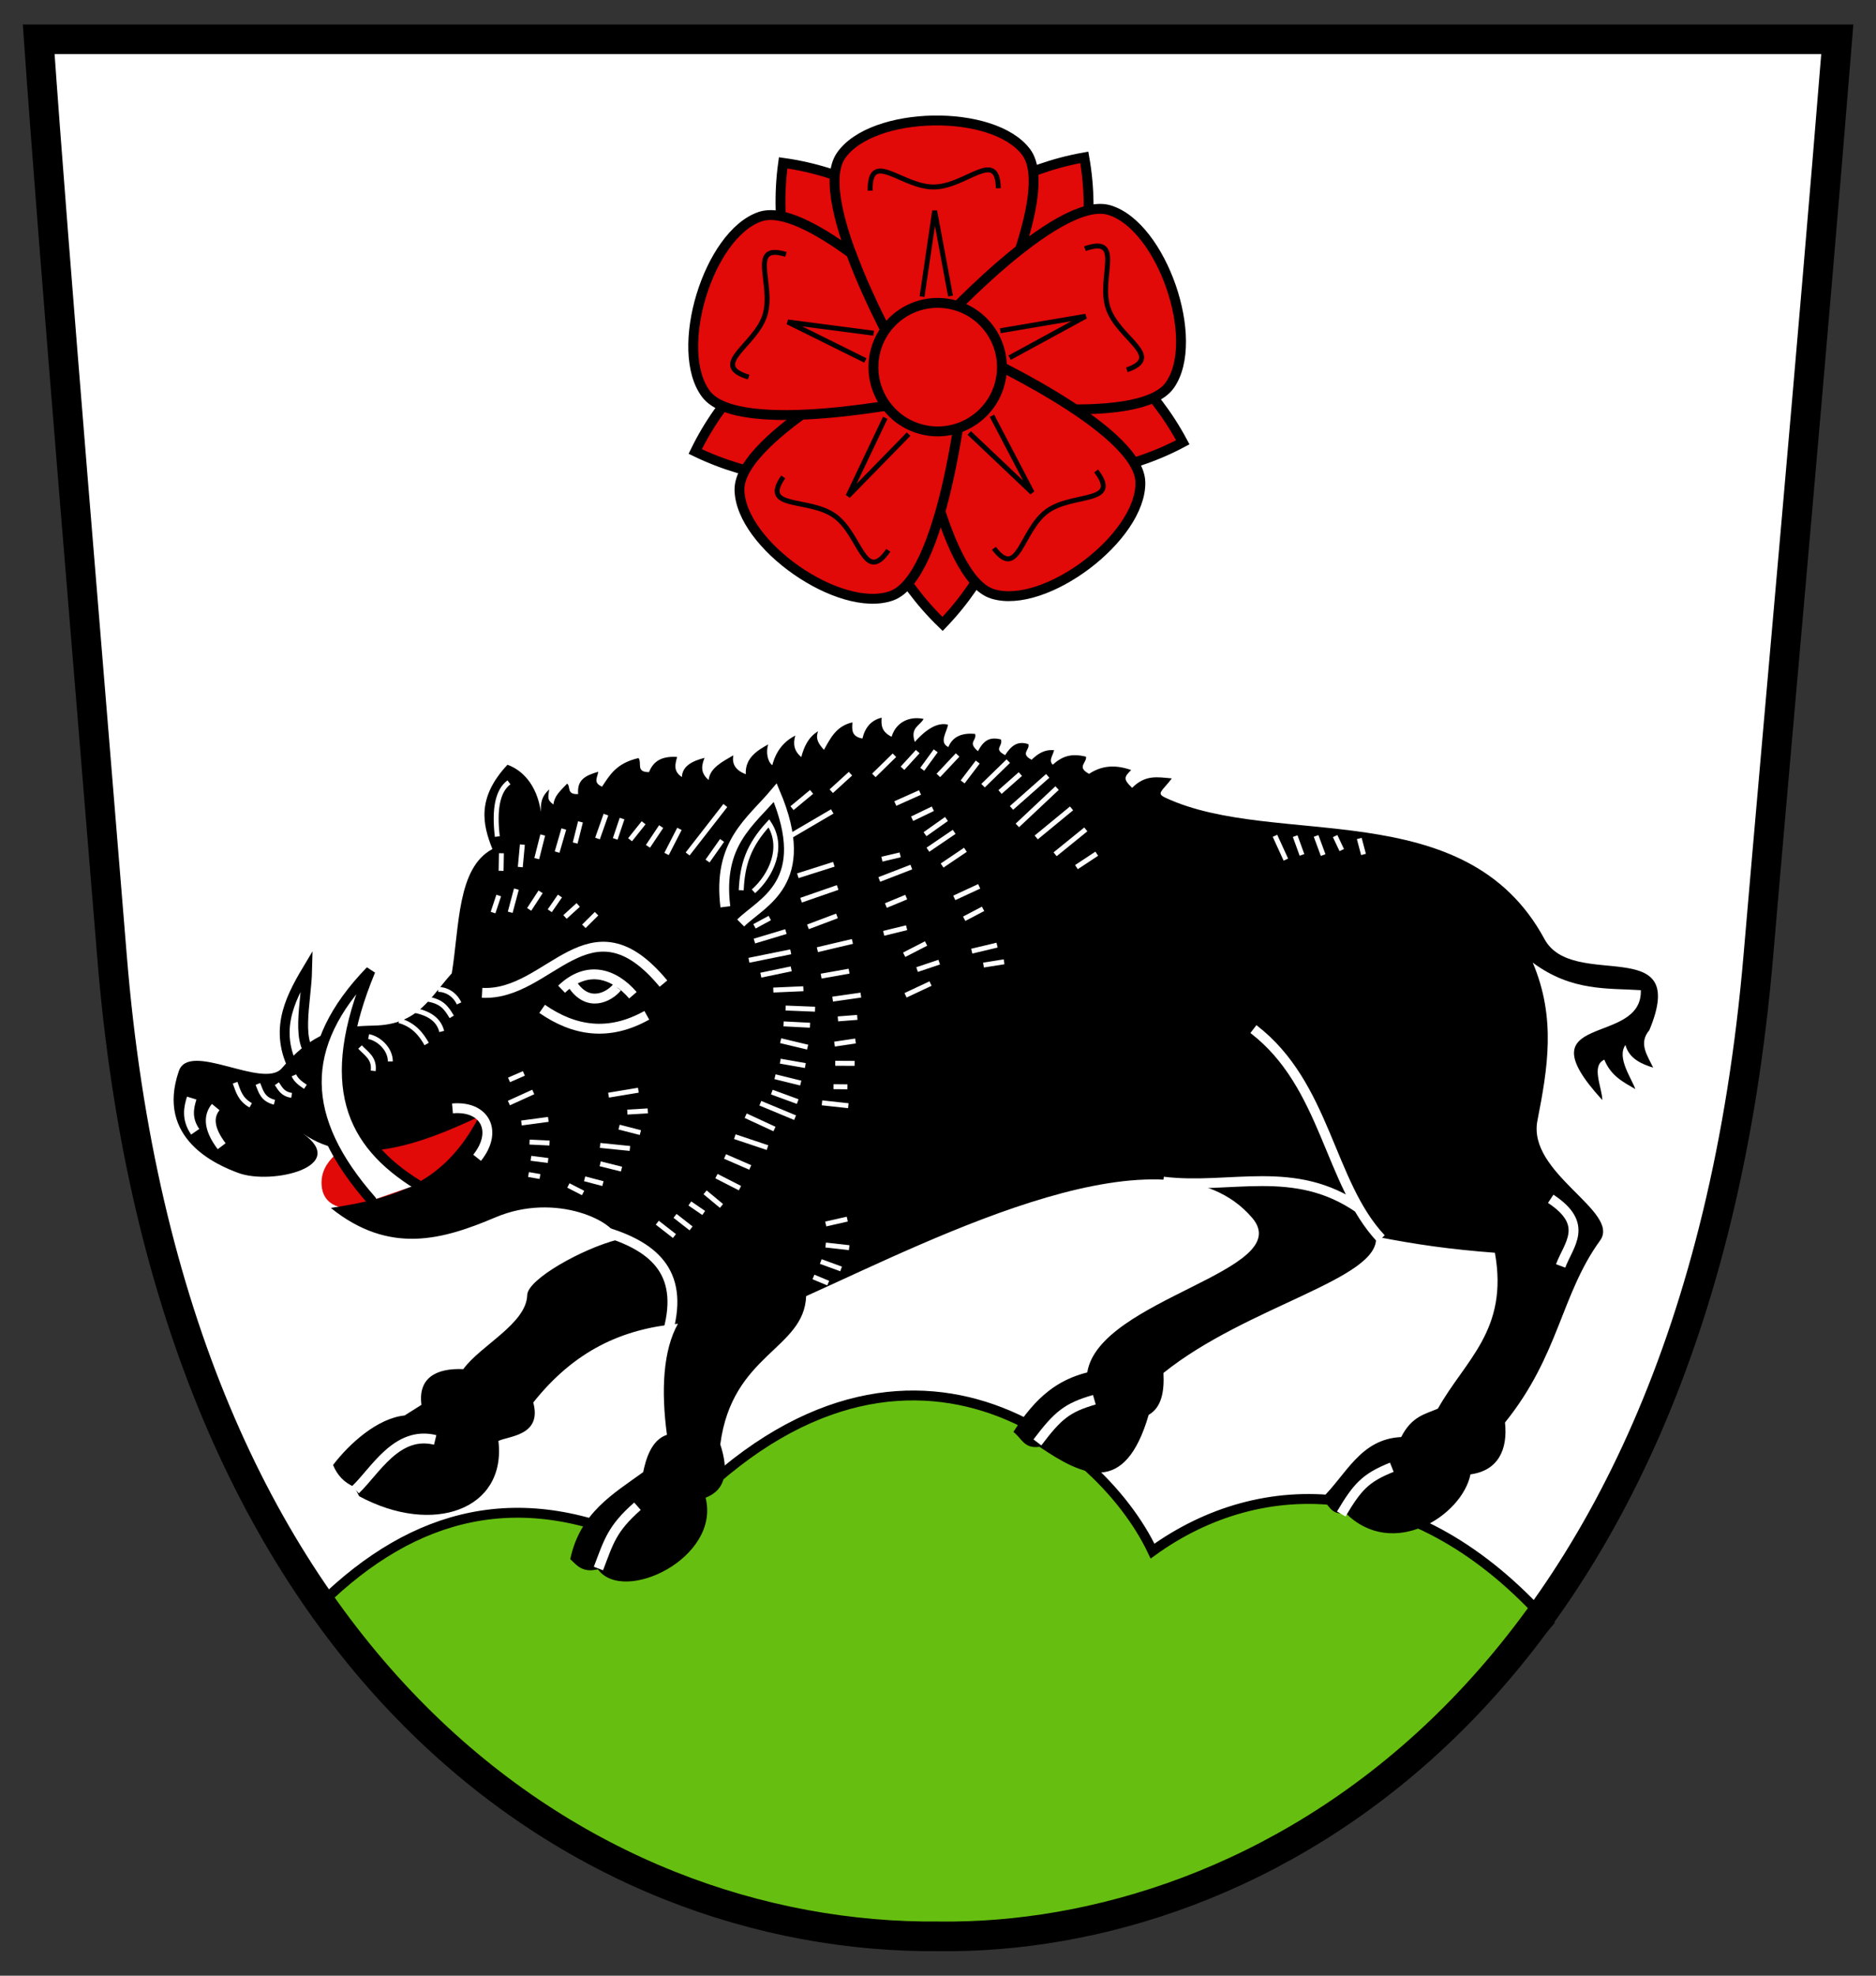 <?xml version="1.0" encoding="UTF-8" standalone="no"?>
<!-- Created with Inkscape (http://www.inkscape.org/) -->
<svg
   xmlns:dc="http://purl.org/dc/elements/1.1/"
   xmlns:cc="http://creativecommons.org/ns#"
   xmlns:rdf="http://www.w3.org/1999/02/22-rdf-syntax-ns#"
   xmlns:svg="http://www.w3.org/2000/svg"
   xmlns="http://www.w3.org/2000/svg"
   xmlns:sodipodi="http://sodipodi.sourceforge.net/DTD/sodipodi-0.dtd"
   xmlns:inkscape="http://www.inkscape.org/namespaces/inkscape"
   width="190"
   height="200"
   id="svg2"
   sodipodi:version="0.32"
   inkscape:version="0.46"
   version="1.0"
   sodipodi:docname="Wappen Poltringen.svg"
   inkscape:output_extension="org.inkscape.output.svg.inkscape">
  <rect width="100%" height="100%" fill="#333333" stroke="none"/>
  <defs
     id="defs4" />
  <sodipodi:namedview
     id="base"
     pagecolor="#ffffff"
     bordercolor="#666666"
     borderopacity="1.0"
     inkscape:pageopacity="0.0"
     inkscape:pageshadow="2"
     inkscape:zoom="0.98994949"
     inkscape:cx="42.880176"
     inkscape:cy="81.342415"
     inkscape:document-units="px"
     inkscape:current-layer="layer1"
     showgrid="false"
     inkscape:window-width="1280"
     inkscape:window-height="750"
     inkscape:window-x="-8"
     inkscape:window-y="-8"
     showguides="true"
     inkscape:guide-bbox="true" />
  <g
     inkscape:label="Ebene 1"
     inkscape:groupmode="layer"
     id="layer1">
    <path
       sodipodi:nodetypes="ccccsc"
       id="path2391"
       d="M 3.919,3.978 L 186.081,3.978 C 183.382,37.356 180.477,68.831 178.087,96.71 C 171.551,173.339 126.383,196.421 95.102,196.017 C 59.456,196.355 17.212,169.407 11.338,96.752 C 9.103,69.108 5.47,26.19 3.919,3.978 z"
       style="fill:#ffffff;fill-opacity:1;fill-rule:evenodd;stroke:none;stroke-width:3;stroke-linecap:butt;stroke-linejoin:miter;stroke-miterlimit:4;stroke-dasharray:none;stroke-opacity:1" />
    <path
       style="fill:#e20909;fill-rule:evenodd;stroke:none;stroke-width:1px;stroke-linecap:butt;stroke-linejoin:miter;stroke-opacity:1;fill-opacity:1"
       d="M 48.643,111.624 C 41.375,113.777 32.316,115.14 32.571,119.924 C 32.806,124.327 40.737,122.361 48.32,117.238"
       id="path3840"
       sodipodi:nodetypes="csc" />
    <g
       id="g1372"
       transform="matrix(0.223,0,0,0.223,-117.909,-5.547)">
      <g
         style="fill-rule:evenodd"
         id="g2190"
         transform="matrix(3.249,0,0,3.195,-708.508,-52.195)">
        <g
           id="Layer_x0020_1"
           transform="translate(-57.864,0)">
        </g>
      </g>
    </g>
    <path
       style="fill:#66bf10;fill-rule:evenodd;stroke:#000000;stroke-width:1px;stroke-linecap:butt;stroke-linejoin:miter;stroke-opacity:1;fill-opacity:1"
       d="M 32.576,162.276 C 41.912,153.168 52.732,150.118 65.882,156.58 C 89.296,128.506 111.256,145.415 116.727,157.019 C 127.726,149.084 143.267,149.03 156.814,164.28 C 114.591,213.726 58.766,199.606 32.576,162.276 z"
       id="path3169"
       sodipodi:nodetypes="ccccc" />
    <path
       style="fill:none;fill-opacity:1;fill-rule:evenodd;stroke:#000000;stroke-width:3;stroke-linecap:butt;stroke-linejoin:miter;stroke-miterlimit:4;stroke-dasharray:none;stroke-opacity:1"
       d="M 3.919,3.978 L 186.081,3.978 C 183.382,37.356 180.477,68.831 178.087,96.71 C 171.551,173.339 126.383,196.421 95.102,196.017 C 59.456,196.355 17.212,169.407 11.338,96.752 C 9.103,69.108 5.47,26.19 3.919,3.978 z"
       id="path2384"
       sodipodi:nodetypes="ccccsc" />
    <g
       id="g3375"
       transform="matrix(0.223,0,0,0.223,104.826,-98.095)">
      <g
         style="fill-rule:evenodd"
         id="g3377"
         transform="matrix(3.249,0,0,3.195,-708.508,-52.195)">
        <g
           id="g3379"
           transform="translate(-57.864,0)">
        </g>
      </g>
    </g>
    <g
       id="g2924"
       transform="matrix(0.223,0,0,0.223,-153.688,-198.458)">
      <g
         style="fill-rule:evenodd"
         id="g2926"
         transform="matrix(3.249,0,0,3.195,-708.508,-52.195)">
        <g
           id="g2928"
           transform="translate(-57.864,0)">
        </g>
      </g>
    </g>
    <g
       id="g3510"
       transform="matrix(0.223,0,0,0.223,-7.617,-195.78)">
      <g
         style="fill-rule:evenodd"
         id="g3512"
         transform="matrix(3.249,0,0,3.195,-708.508,-52.195)">
        <g
           id="g3514"
           transform="translate(-57.864,0)">
        </g>
      </g>
    </g>
    <g
       id="g3529"
       transform="translate(0,2.545)">
      <path
         id="path3080"
         d="M 79.317,13.94 C 78.426,20.354 79.876,26.166 81.743,30.64 C 77.687,33.326 73.233,37.349 70.411,43.16 C 76.235,45.988 82.192,46.401 87.023,46.009 C 88.325,50.694 90.811,56.14 95.462,60.616 C 99.963,55.94 102.216,50.387 103.333,45.663 C 108.186,45.869 114.109,45.262 119.792,42.228 C 116.737,36.506 112.179,32.638 108.034,30.116 C 109.726,25.567 110.946,19.72 109.818,13.385 C 103.438,14.521 98.364,17.642 94.685,20.802 C 90.881,17.787 85.691,14.825 79.317,13.94 z M 94.962,33.756 L 95.792,34.362 L 95.476,35.39 L 94.448,35.403 L 94.12,34.418 L 94.962,33.756 z"
         style="fill:#e20909;fill-opacity:1;fill-rule:evenodd;stroke:#000000;stroke-width:1;stroke-linecap:butt;stroke-linejoin:miter;stroke-miterlimit:4;stroke-dasharray:none;stroke-opacity:1" />
      <path
         inkscape:transform-center-y="-8.920433"
         sodipodi:nodetypes="czzcc"
         id="path3082"
         d="M 91.346,34.01 C 91.346,34.01 82.018,17.772 85.176,13.208 C 88.334,8.645 100.594,8.41 103.925,12.849 C 107.256,17.289 98.557,33.872 98.557,33.872 L 91.346,34.01 z"
         style="fill:#e20909;fill-opacity:1;fill-rule:evenodd;stroke:#000000;stroke-width:1;stroke-linecap:butt;stroke-linejoin:miter;stroke-miterlimit:4;stroke-dasharray:none;stroke-opacity:1" />
      <path
         style="fill:#e20909;fill-opacity:1;fill-rule:evenodd;stroke:#000000;stroke-width:1;stroke-linecap:butt;stroke-linejoin:miter;stroke-miterlimit:4;stroke-dasharray:none;stroke-opacity:1"
         d="M 94.467,31.019 C 94.467,31.019 107.028,17.129 112.344,18.723 C 117.66,20.316 121.672,31.904 118.479,36.443 C 115.287,40.983 96.826,37.834 96.826,37.834 L 94.467,31.019 z"
         id="path3084"
         sodipodi:nodetypes="czzcc"
         inkscape:transform-center-y="-8.920433" />
      <path
         inkscape:transform-center-y="-8.920433"
         sodipodi:nodetypes="czzcc"
         id="path3086"
         d="M 98.276,33.062 C 98.276,33.062 115.367,40.717 115.495,46.265 C 115.622,51.814 105.841,59.21 100.537,57.576 C 95.234,55.942 92.524,37.413 92.524,37.413 L 98.276,33.062 z"
         style="fill:#e20909;fill-opacity:1;fill-rule:evenodd;stroke:#000000;stroke-width:1;stroke-linecap:butt;stroke-linejoin:miter;stroke-miterlimit:4;stroke-dasharray:none;stroke-opacity:1" />
      <path
         style="fill:#e20909;fill-opacity:1;fill-rule:evenodd;stroke:#000000;stroke-width:1;stroke-linecap:butt;stroke-linejoin:miter;stroke-miterlimit:4;stroke-dasharray:none;stroke-opacity:1"
         d="M 97.51,37.317 C 97.51,37.317 95.511,55.937 90.274,57.773 C 85.037,59.608 74.98,52.592 74.895,47.043 C 74.809,41.494 91.595,33.19 91.595,33.19 L 97.51,37.317 z"
         id="path3088"
         sodipodi:nodetypes="czzcc"
         inkscape:transform-center-y="-8.920433" />
      <path
         id="path3090"
         d="M 76.982,19.389 C 71.731,21.185 68.155,32.944 71.519,37.358 C 74.884,41.772 93.241,37.904 93.241,37.904 L 94.411,33.96 L 91.328,33.997 C 91.328,33.997 88.215,28.559 86.195,23.086 C 82.772,20.594 79.19,18.634 76.982,19.389 z"
         style="fill:#e20909;fill-opacity:1;fill-rule:evenodd;stroke:#000000;stroke-width:1;stroke-linecap:butt;stroke-linejoin:miter;stroke-miterlimit:4;stroke-dasharray:none;stroke-opacity:1" />
      <path
         d="M 88.13,16.759 C 88.048,12.485 91.37,16.44 94.615,16.384 C 97.86,16.329 101.031,12.432 101.109,16.51 M 93.385,27.479 L 94.661,18.798 L 96.269,27.424 M 109.88,22.629 C 113.92,21.23 111.185,25.612 112.24,28.681 C 113.295,31.75 117.982,33.562 114.127,34.897 M 101.309,30.939 L 109.959,29.471 L 102.252,33.666 M 111.018,45.129 C 113.597,48.539 108.585,47.292 105.992,49.244 C 103.399,51.196 103.124,56.213 100.664,52.959 M 100.466,39.545 L 104.536,47.318 L 98.165,41.285 M 89.971,53.164 C 87.525,56.67 87.163,51.518 84.505,49.655 C 81.847,47.793 76.99,49.082 79.324,45.736 M 92.021,41.403 L 85.886,47.676 L 89.655,39.752 M 75.825,35.631 C 71.735,34.388 76.523,32.451 77.473,29.347 C 78.424,26.244 75.697,22.023 79.6,23.209 M 87.645,33.945 L 79.783,30.049 L 88.483,31.185"
         style="fill:none;fill-rule:evenodd;stroke:#000000;stroke-width:0.5;stroke-linecap:butt;stroke-linejoin:miter;stroke-miterlimit:4;stroke-dasharray:none;stroke-opacity:1"
         id="path3092" />
      <path
         id="path3094"
         d="M 100.157,30.696 C 102.324,33.561 101.757,37.645 98.892,39.811 C 96.027,41.978 91.944,41.411 89.777,38.546 C 87.611,35.681 88.178,31.598 91.042,29.431 C 93.907,27.265 97.991,27.832 100.157,30.696 z"
         style="fill:#e20909;fill-opacity:1;fill-rule:nonzero;stroke:#000000;stroke-width:1;stroke-linecap:square;stroke-linejoin:miter;stroke-miterlimit:4;stroke-dasharray:none;stroke-opacity:1" />
    </g>
    <path
       style="fill:#ffffff;fill-rule:evenodd;stroke:#000000;stroke-width:1px;stroke-linecap:butt;stroke-linejoin:miter;stroke-opacity:1;fill-opacity:1"
       d="M 30.046,108.724 C 27.66,104.612 29.21,101.36 31.109,98.185 C 31.031,101.535 29.789,105.924 32.063,107.177 L 30.046,108.724 z"
       id="path3551"
       sodipodi:nodetypes="cccc" />
    <path
       style="fill:#000000;fill-rule:evenodd;stroke:none;stroke-width:1px;stroke-linecap:butt;stroke-linejoin:miter;stroke-opacity:1;fill-opacity:1"
       d="M 62.547,125.492 C 58.985,126.4 53.44,129.495 53.397,131.091 C 53.319,134.005 48.668,136.189 46.924,138.6 C 44.191,138.478 42.321,139.476 42.685,142.212 L 40.98,143.289 C 38.252,143.57 35.424,146.087 33.732,148.302 C 34.165,149.365 34.886,150.1 35.885,150.519 L 36.373,151.462 C 43.83,155.484 51.297,152.842 50.48,145.868 C 51.489,145.362 54.927,145.355 54.008,141.977 C 58.167,136.742 62.989,134.529 68.66,134.006 C 67.158,136.692 66.942,140.748 67.548,145.247 C 65.934,145.766 65.393,147.81 65.139,149.028 C 62.107,151.219 58.733,153.152 57.756,157.836 C 58.436,158.464 58.981,159.245 60.553,158.858 C 63.139,162.436 72.998,157.725 71.462,151.615 C 73.567,150.799 73.808,148.843 72.95,146.216 C 74.148,137.038 81.443,136.616 81.645,131.209 C 95.026,125.184 118.225,113.211 126.819,123.283 C 131.404,128.658 111.323,131.46 110.117,138.93 C 107.206,139.671 104.958,141.297 102.634,144.956 C 103.454,145.556 103.709,146.693 105.275,146.461 C 109.69,149.444 113.936,151.485 116.337,143.225 C 117.623,142.494 117.936,140.916 117.833,138.986 C 126.308,132.175 139.832,129.478 139.356,125.185 C 143.575,126.009 146.884,126.471 151.403,126.817 C 152.811,134.656 148.39,137.669 145.63,142.598 C 144.336,143.16 142.992,143.357 141.91,145.475 C 137.738,145.67 136.325,149.346 133.814,151.736 C 134.528,152.098 134.747,153.496 136.263,153.147 C 141.028,157.95 148.088,153.44 148.928,149.251 C 151.754,148.869 152.717,146.726 152.425,144.002 C 157.92,137.185 158.086,131.047 162.051,125.584 C 164.183,122.646 154.664,118.794 155.708,113.448 C 156.739,108.167 157.625,103.073 155.233,97.444 C 159.203,100.4 162.891,100.013 166.182,100.238 C 166.358,106.041 153.98,102.318 162.281,111.359 C 162.257,110.062 161.117,107.889 162.485,107.271 C 163.152,108.923 164.413,109.543 165.625,110.25 C 165.242,109.157 163.72,107.067 164.62,105.786 C 165.019,107.212 166.313,107.726 167.43,108.077 C 166.849,106.839 165.91,105.623 167.046,104.283 C 171.202,94.298 159.298,100.381 156.421,95.059 C 148.402,80.223 129.167,85.943 118.047,80.76 C 117.06,80.299 117.668,80.133 118.684,78.798 C 117.231,78.674 116.017,78.393 114.659,79.755 C 113.728,78.863 113.861,78.655 114.563,77.949 C 112.763,77.314 111.419,77.597 110.302,78.338 C 108.99,77.635 110.102,77.218 109.989,76.601 C 108.435,76.214 107.539,76.595 106.617,77.415 C 106.206,76.967 106.578,76.604 106.761,75.945 C 105.788,75.844 105.102,76.309 104.483,76.908 C 103.278,76.303 104.337,75.895 104.152,75.334 C 102.997,74.936 102.348,75.588 101.799,76.445 C 100.566,75.787 101.598,75.586 101.376,74.857 C 100.273,74.577 99.658,74.899 99.043,76.045 C 97.949,75.1 98.97,75.002 98.752,74.29 C 97.483,74.18 96.509,74.515 96.049,75.625 C 95.072,75.154 95.891,74.142 96.013,73.359 C 95.038,73.114 93.919,73.684 92.651,75.107 C 92.153,73.642 93.172,73.482 93.542,72.776 C 92.149,72.483 90.757,73.064 90.301,74.584 C 89.22,74.048 89.254,73.35 89.288,72.652 C 88.266,72.9 87.62,73.606 87.345,74.764 C 86.195,74.554 86.291,73.83 86.333,73.128 C 84.693,73.493 84.106,74.73 83.449,75.909 C 82.901,75.282 82.57,74.825 82.854,74.028 C 81.864,74.621 81.437,75.584 81.153,76.64 C 80.481,76.09 80.269,75.363 80.55,74.464 C 79.36,75.061 78.583,76.061 78.218,77.464 C 77.722,77.087 77.561,76.138 77.8,75.356 C 76.824,75.913 75.435,76.671 75.534,78.373 C 74.451,77.969 74.122,77.3 74.271,76.461 C 73.139,77.129 71.898,77.737 71.77,78.962 C 70.855,78.175 71.09,77.41 71.357,76.718 C 70.093,77.043 69.112,77.551 69.06,78.66 C 68.159,78.062 68.386,77.342 68.58,76.625 C 66.795,76.513 66.116,77.23 65.727,78.164 C 64.366,78.16 65.044,77.274 64.674,76.737 C 62.359,77.274 61.727,78.525 60.972,79.637 C 60.065,79.215 60.484,78.782 60.594,78.123 C 59.256,78.519 58.433,78.941 58.555,80.383 C 57.339,80.453 57.822,79.62 57.44,79.327 C 56.712,80.09 56.139,80.585 56.053,81.442 C 55.345,80.941 55.545,80.654 55.619,79.913 C 54.86,80.608 54.741,81.259 54.785,82.203 C 54.358,79.33 52.816,77.927 51.396,77.416 C 48.218,80.818 48.907,83.527 49.871,85.951 C 46.303,87.852 46.538,93.721 45.757,98.53 C 43.481,101.059 42.352,103.725 37.878,103.822 C 34.675,103.891 31.92,104.173 28.547,108.135 C 26.69,110.316 19.174,105.356 18.116,108.416 C 15.752,115.258 21.91,117.921 24.155,118.745 C 27.512,119.977 35.436,118.106 30.674,114.744 C 35.68,118.271 42.468,115.92 48.508,113.039 C 45.001,119.8 40.064,121.283 33.504,122.281 C 39.468,127.072 44.871,125.483 50.183,123.232 C 56.32,120.631 62.487,123.705 62.547,125.492 z"
       id="path3539"
       sodipodi:nodetypes="csccccccccccccccccscccccccccccccssccccccccsscccccccccccccccccccccccccccccccccccccccccccccsssscccsc" />
    <path
       style="fill:#ffffff;fill-rule:evenodd;stroke:#000000;stroke-width:1px;stroke-linecap:round;stroke-linejoin:miter;stroke-opacity:1;fill-opacity:1"
       d="M 37.637,121.525 C 30.346,113.242 30.149,105.878 37.519,98.268 C 32.727,109.86 35.522,115.715 42.27,119.916"
       id="path3549"
       sodipodi:nodetypes="ccc" />
    <path
       id="path3573"
       style="fill:none;fill-rule:evenodd;stroke:#ffffff;stroke-width:1px;stroke-linecap:butt;stroke-linejoin:miter;stroke-opacity:1"
       d="M 45.826,112.205 C 49.106,111.91 50.473,114.512 48.321,117.205M 35.998,150.808 C 37.993,148.923 40.169,144.803 44.075,145.764 M 60.609,158.784 C 61.657,156.038 61.972,154.758 64.561,152.478 M 105.067,146.017 C 107.154,143.258 108.075,142.494 110.837,141.697 M 135.842,153.263 C 137.46,150.535 138.278,149.604 140.962,148.53 M 73.464,91.797 C 72.665,85.322 76.025,83.219 78.515,80.245 C 82.4,89.403 77.134,91.318 75.015,93.435 M 126.945,104.174 C 134.322,109.836 134.577,119.773 139.878,125.394 M 117.812,119.619 C 124.612,120.45 131.074,117.743 137.666,122.332 M 157.055,121.355 C 161.014,123.963 158.86,125.994 158.06,128.152 M 61.583,124.787 C 66.336,126.304 69.489,128.968 67.495,135.323 M 19.416,111.16 C 19.126,112.096 18.857,113.24 19.77,114.57 M 21.846,112.068 C 20.999,113.105 21.245,114.439 22.45,116.034 M 48.825,100.505 C 55.708,100.866 59.67,90.49 67.195,99.572 M 54.906,102.129 C 58.166,104.384 61.656,104.933 65.507,102.779 M 56.879,100.14 C 59.45,97.667 62.163,98.505 64.102,100.748 M 57.96,99.623 C 59.545,102.056 61.672,100.945 62.49,99.956" />
    <path
       id="path3599"
       style="fill:none;fill-rule:evenodd;stroke:#ffffff;stroke-width:0.5;stroke-linecap:butt;stroke-linejoin:miter;stroke-opacity:1;stroke-miterlimit:4;stroke-dasharray:none"
       d="M 75.07,90.12 C 75.191,87.517 75.793,85.601 77.875,83.348 C 79.462,85.767 78.106,88.627 76.31,90.229 M 23.811,109.603 C 24.132,110.484 24.335,111.298 25.392,111.891 M 26.118,109.728 C 26.426,110.464 26.577,111.275 27.797,111.581 M 28.04,109.705 C 28.38,110.19 28.601,110.745 29.536,110.883 M 29.768,108.858 C 29.978,109.356 30.445,109.692 30.932,110.017 M 36.464,105.99 C 37.088,106.657 37.957,107.138 37.796,108.403 M 37.336,104.937 C 38.362,105.125 39.536,106.182 39.534,107.45 M 40.427,103.32 C 41.979,103.739 42.739,104.848 43.211,105.686 M 41.993,102.282 C 43.871,102.653 44.507,103.53 44.743,104.416 M 43.096,101.117 C 44.76,101.312 45.21,102.04 45.751,102.939 M 44.368,100.158 C 45.131,100.142 46.044,100.605 46.494,101.576 M 51.553,109.321 L 53.056,108.664 M 51.54,111.663 L 54.01,110.541 M 52.811,113.683 L 55.536,113.317 M 53.631,115.615 L 55.656,115.71 M 53.774,117.257 L 55.508,117.479 M 53.526,118.901 L 54.687,119.1 M 61.635,110.864 L 64.652,110.363 M 63.535,112.577 L 65.61,112.457 M 62.701,114.098 L 64.859,114.653 M 60.777,115.953 L 63.797,116.258 M 60.786,117.812 L 62.947,118.351 M 59.211,119.331 L 61.065,119.82 M 57.565,120.006 L 59.055,120.768 M 83.629,123.905 L 85.812,123.412 M 83.621,126.035 L 86.004,126.303 M 83.128,127.707 L 85.183,128.456 M 82.387,129.269 L 83.882,129.892 M 66.57,123.775 L 68.308,125.125 M 68.367,123.083 L 69.99,124.351 M 69.866,121.827 L 71.272,122.791 M 71.412,120.7 L 73.072,122.08 M 72.56,119.058 L 74.944,120.277 M 73.43,117.071 L 75.985,118.181 M 74.421,115.068 L 77.732,116.174 M 75.521,112.943 L 78.439,114.292 M 77.006,111.68 L 80.526,113.143 M 78.169,110.553 L 80.79,111.514 M 78.491,108.998 L 81.099,109.64 M 79.025,107.423 L 81.564,107.868 M 79.063,105.35 L 81.795,106.002 M 79.361,103.648 L 82.037,103.785 M 79.568,102.044 L 82.549,102.162 M 78.32,100.224 L 81.365,100.091 M 77.057,98.717 L 80.134,98.078 M 75.851,97.21 L 80.085,96.354 M 76.405,95.265 L 79.599,94.305 M 76.414,93.773 L 77.963,92.933 M 71.661,87.165 L 73.131,85.079 M 69.642,86.447 L 73.461,81.543 M 67.509,86.447 L 68.813,83.908 M 65.625,85.675 L 66.962,83.676 M 63.813,85.008 L 65.185,83.29 M 62.309,84.923 L 63.002,82.865 M 60.515,84.882 L 61.369,82.464 M 58.252,85.34 L 58.789,83.2 M 56.424,86.258 L 57.102,83.921 M 54.361,86.92 L 54.967,84.527 M 52.694,87.774 L 52.906,85.499 M 50.751,88.152 L 50.782,86.375 M 51.546,79.197 C 50.375,80.064 50.047,81.974 50.368,84.686 M 49.936,92.381 L 50.51,90.654 M 51.674,92.35 L 52.3,90.006 M 53.594,92.059 L 54.752,90.282 M 55.68,92.197 L 56.71,90.706 M 57.222,92.826 L 58.559,91.609 M 59.134,93.772 L 60.42,92.496 M 80.215,81.81 L 82.199,80.164 M 80.023,84.643 L 84.29,82.143 M 80.803,88.654 L 84.451,87.494 M 81.133,91.127 L 84.837,89.841 M 81.828,93.826 L 84.768,92.719 M 82.785,96.138 L 86.331,95.303 M 83.165,98.814 L 85.996,98.312 M 84.328,101.143 L 87.187,100.735 M 84.863,103.143 L 86.826,102.992 M 84.52,105.697 L 86.645,105.38 M 84.594,107.637 L 86.553,107.647 M 84.413,110.007 L 85.827,110.02 M 83.25,111.641 L 85.916,111.932 M 84.19,80.095 L 86.136,78.321 M 88.503,78.494 L 90.587,76.453 M 91.402,77.773 L 92.947,76.084 M 93.404,77.878 L 94.767,76.007 M 95.038,78.497 L 96.986,76.426 M 97.495,79.154 L 99.024,77.147 M 99.563,79.534 L 102.119,77.05 M 101.284,80.177 L 103.342,78.359 M 102.444,81.788 L 106.113,78.543 M 103.037,83.559 L 107.061,79.778 M 104.949,84.776 L 108.526,81.833 M 106.861,86.481 L 109.971,83.96 M 109.021,87.78 L 111.08,86.422 M 90.676,81.345 L 93.179,80.225 M 92.379,82.882 L 94.478,81.869 M 93.688,84.446 L 95.858,82.907 M 93.977,86.018 L 96.638,84.211 M 95.416,87.619 L 97.778,86.026 M 96.648,90.894 L 99.172,89.726 M 97.653,93.006 L 99.565,92.003 M 98.418,96.286 L 100.982,95.677 M 99.606,97.694 L 101.693,97.365 M 89.053,89.03 L 92.3,87.775 M 89.319,86.975 L 91.17,86.54 M 89.72,91.669 L 91.783,90.815 M 89.5,94.481 L 91.822,93.913 M 91.574,96.651 L 93.793,95.511 M 92.88,98.15 L 95.122,97.4 M 91.714,100.755 L 94.245,99.566 M 129.129,84.61 L 130.232,87.021 M 131.174,84.641 L 131.864,86.543 M 133.293,84.623 L 134.007,86.561 M 135.221,84.638 L 135.891,86.055 M 137.665,84.881 L 138.095,86.497"
       sodipodi:nodetypes="ccccccccccccccccccccccccccccccccccccccccccccccccccccccccccccccccccccccccccccccccccccccccccccccccccccccccccccccccccccccccccccccccccccccccccccccccccccccccccccccccccccccccccccccccccccccccccccccccccccccccccccccccccccccccccccccccccccc" />
  </g>
</svg>
